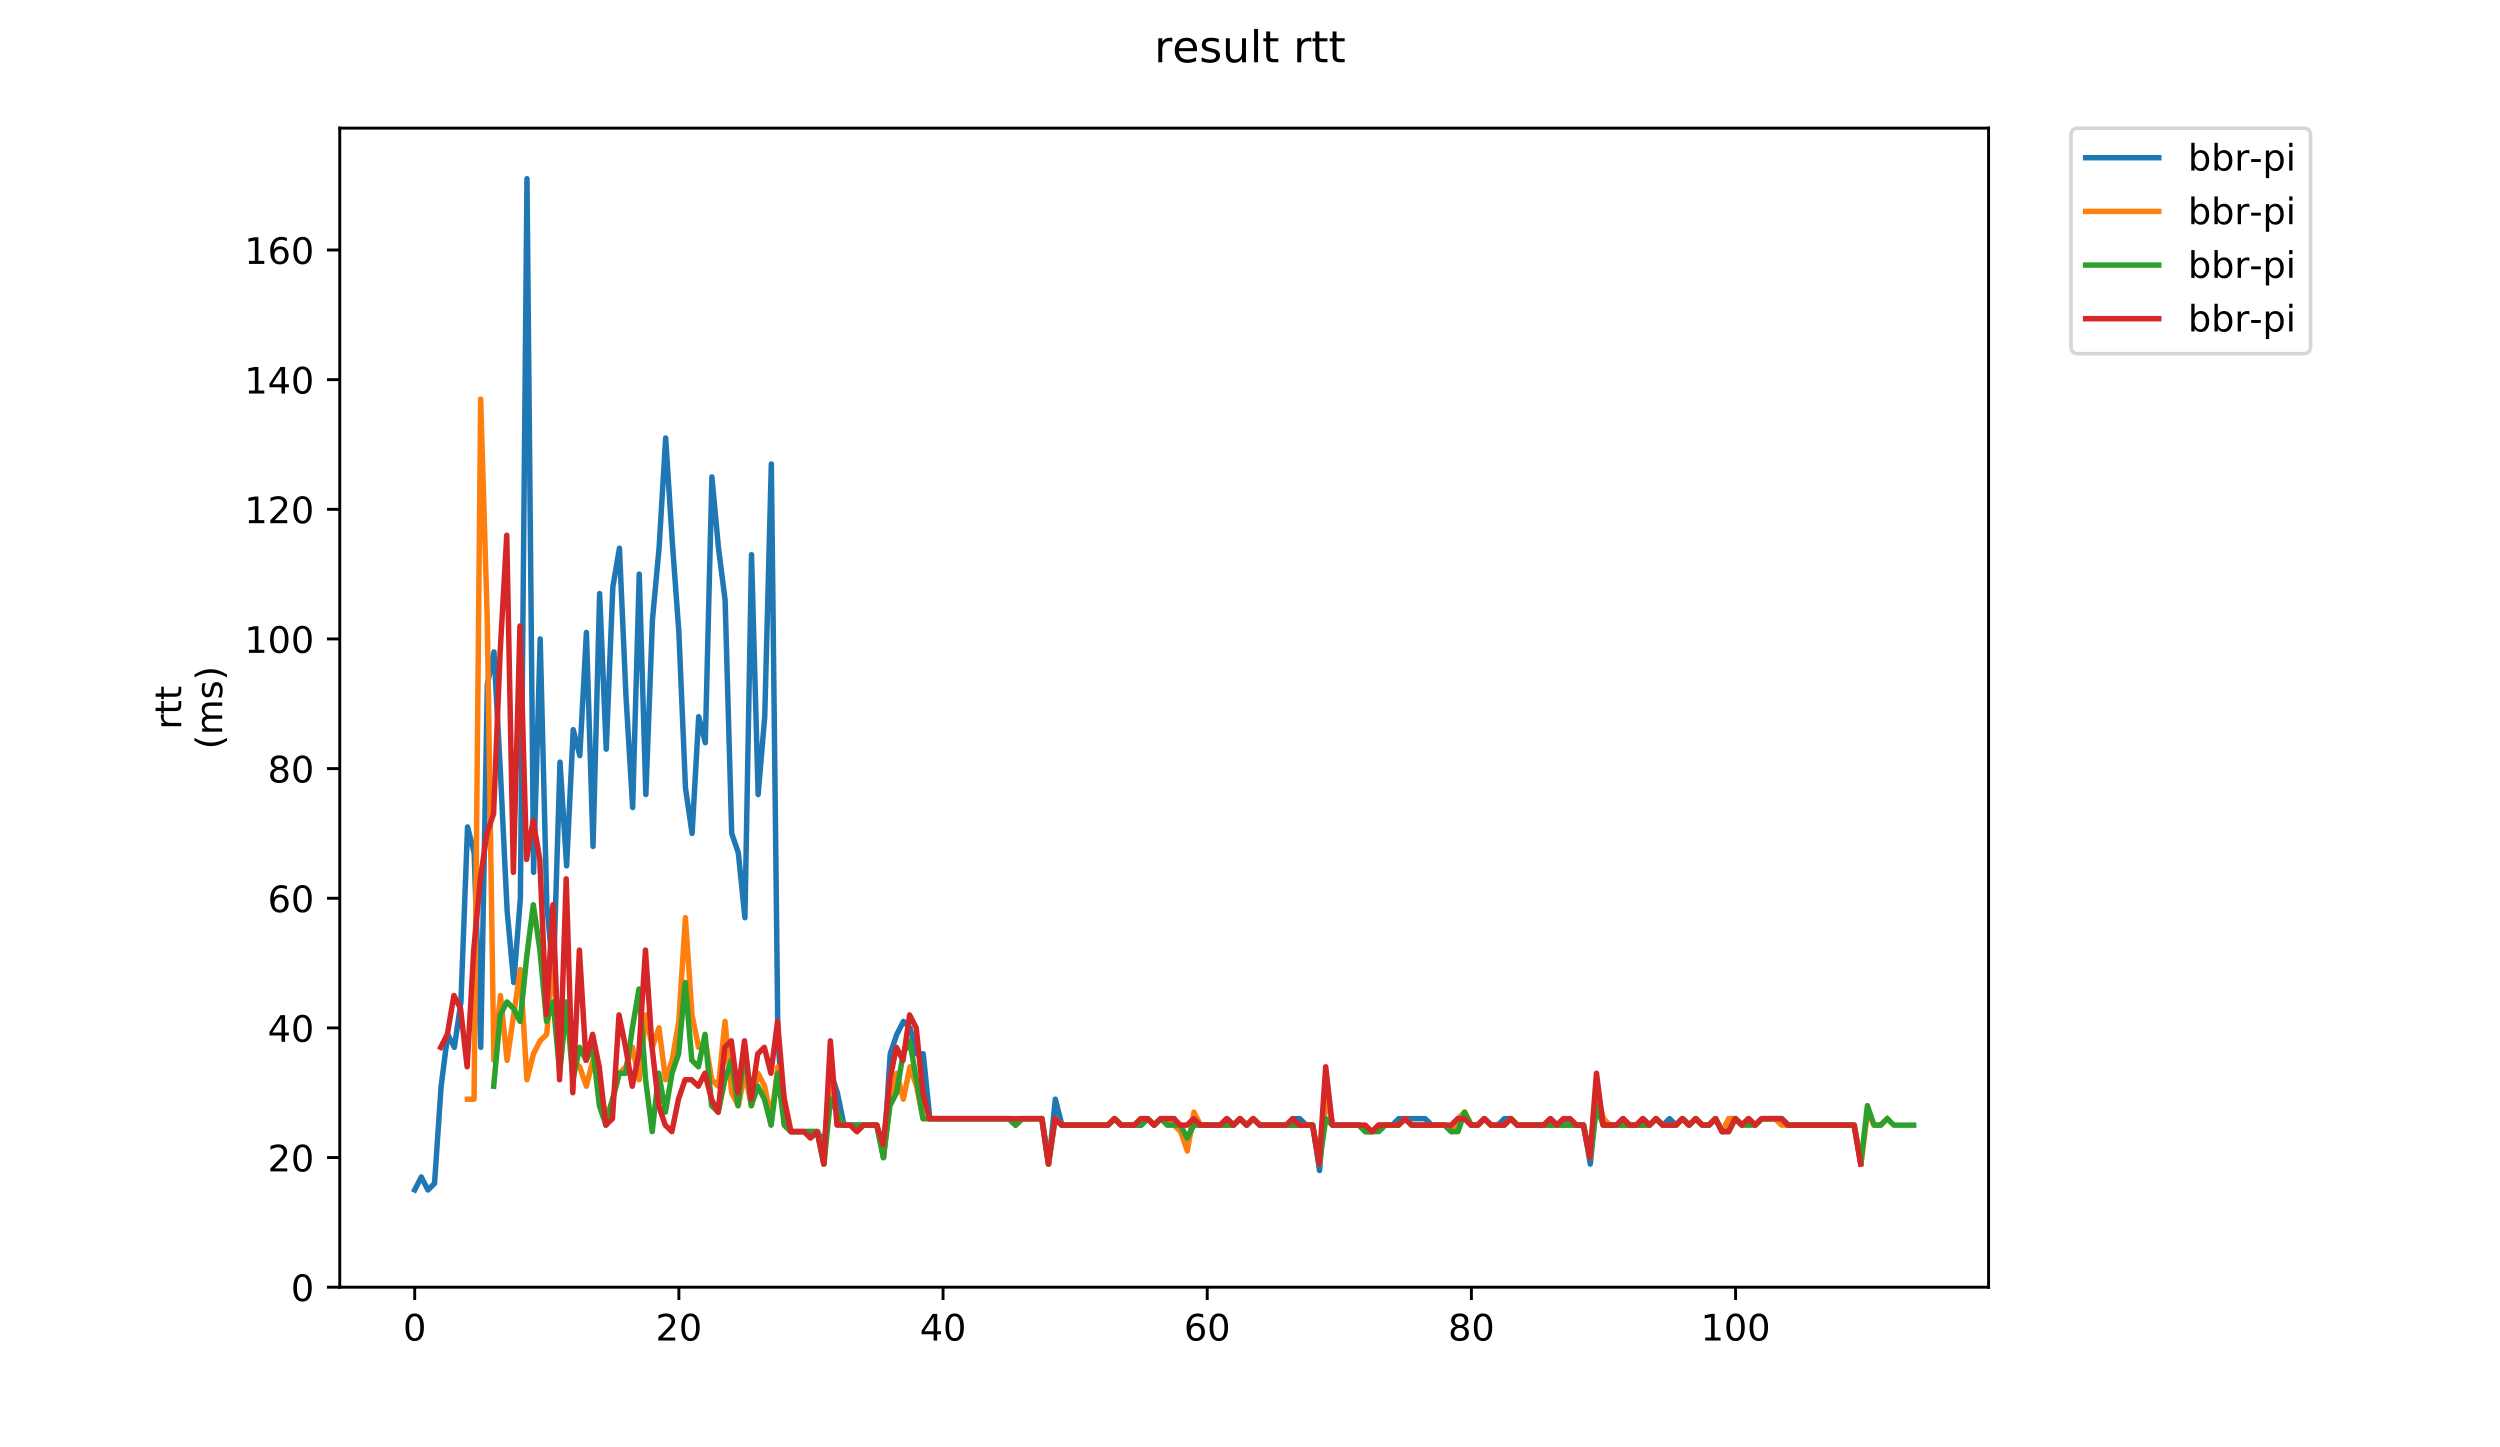 <?xml version="1.0" encoding="utf-8" standalone="no"?>
<!DOCTYPE svg PUBLIC "-//W3C//DTD SVG 1.1//EN"
  "http://www.w3.org/Graphics/SVG/1.1/DTD/svg11.dtd">
<!-- Created with matplotlib (https://matplotlib.org/) -->
<svg height="396pt" version="1.1" viewBox="0 0 684 396" width="684pt" xmlns="http://www.w3.org/2000/svg" xmlns:xlink="http://www.w3.org/1999/xlink">
 <defs>
  <style type="text/css">
*{stroke-linecap:butt;stroke-linejoin:round;}
  </style>
 </defs>
 <g id="figure_1">
  <g id="patch_1">
   <path d="M 0 396 
L 684 396 
L 684 0 
L 0 0 
z
" style="fill:#ffffff;"/>
  </g>
  <g id="axes_1">
   <g id="patch_2">
    <path d="M 92.957 352.174 
L 544.074 352.174 
L 544.074 35.062 
L 92.957 35.062 
z
" style="fill:#ffffff;"/>
   </g>
   <g id="matplotlib.axis_1">
    <g id="xtick_1">
     <g id="line2d_1">
      <defs>
       <path d="M 0 0 
L 0 3.5 
" id="m398f394c5d" style="stroke:#000000;stroke-width:0.8;"/>
      </defs>
      <g>
       <use style="stroke:#000000;stroke-width:0.8;" x="113.463" xlink:href="#m398f394c5d" y="352.174"/>
      </g>
     </g>
     <g id="text_1">
      <!-- 0 -->
      <defs>
       <path d="M 31.781 66.406 
Q 24.172 66.406 20.328 58.906 
Q 16.5 51.422 16.5 36.375 
Q 16.5 21.391 20.328 13.891 
Q 24.172 6.391 31.781 6.391 
Q 39.453 6.391 43.281 13.891 
Q 47.125 21.391 47.125 36.375 
Q 47.125 51.422 43.281 58.906 
Q 39.453 66.406 31.781 66.406 
z
M 31.781 74.219 
Q 44.047 74.219 50.516 64.516 
Q 56.984 54.828 56.984 36.375 
Q 56.984 17.969 50.516 8.266 
Q 44.047 -1.422 31.781 -1.422 
Q 19.531 -1.422 13.062 8.266 
Q 6.594 17.969 6.594 36.375 
Q 6.594 54.828 13.062 64.516 
Q 19.531 74.219 31.781 74.219 
z
" id="DejaVuSans-48"/>
      </defs>
      <g transform="translate(110.282 366.773)scale(0.1 -0.1)">
       <use xlink:href="#DejaVuSans-48"/>
      </g>
     </g>
    </g>
    <g id="xtick_2">
     <g id="line2d_2">
      <g>
       <use style="stroke:#000000;stroke-width:0.8;" x="185.741" xlink:href="#m398f394c5d" y="352.174"/>
      </g>
     </g>
     <g id="text_2">
      <!-- 20 -->
      <defs>
       <path d="M 19.188 8.297 
L 53.609 8.297 
L 53.609 0 
L 7.328 0 
L 7.328 8.297 
Q 12.938 14.109 22.625 23.891 
Q 32.328 33.688 34.812 36.531 
Q 39.547 41.844 41.422 45.531 
Q 43.312 49.219 43.312 52.781 
Q 43.312 58.594 39.234 62.25 
Q 35.156 65.922 28.609 65.922 
Q 23.969 65.922 18.812 64.312 
Q 13.672 62.703 7.812 59.422 
L 7.812 69.391 
Q 13.766 71.781 18.938 73 
Q 24.125 74.219 28.422 74.219 
Q 39.75 74.219 46.484 68.547 
Q 53.219 62.891 53.219 53.422 
Q 53.219 48.922 51.531 44.891 
Q 49.859 40.875 45.406 35.406 
Q 44.188 33.984 37.641 27.219 
Q 31.109 20.453 19.188 8.297 
z
" id="DejaVuSans-50"/>
      </defs>
      <g transform="translate(179.378 366.773)scale(0.1 -0.1)">
       <use xlink:href="#DejaVuSans-50"/>
       <use x="63.623" xlink:href="#DejaVuSans-48"/>
      </g>
     </g>
    </g>
    <g id="xtick_3">
     <g id="line2d_3">
      <g>
       <use style="stroke:#000000;stroke-width:0.8;" x="258.019" xlink:href="#m398f394c5d" y="352.174"/>
      </g>
     </g>
     <g id="text_3">
      <!-- 40 -->
      <defs>
       <path d="M 37.797 64.312 
L 12.891 25.391 
L 37.797 25.391 
z
M 35.203 72.906 
L 47.609 72.906 
L 47.609 25.391 
L 58.016 25.391 
L 58.016 17.188 
L 47.609 17.188 
L 47.609 0 
L 37.797 0 
L 37.797 17.188 
L 4.891 17.188 
L 4.891 26.703 
z
" id="DejaVuSans-52"/>
      </defs>
      <g transform="translate(251.656 366.773)scale(0.1 -0.1)">
       <use xlink:href="#DejaVuSans-52"/>
       <use x="63.623" xlink:href="#DejaVuSans-48"/>
      </g>
     </g>
    </g>
    <g id="xtick_4">
     <g id="line2d_4">
      <g>
       <use style="stroke:#000000;stroke-width:0.8;" x="330.297" xlink:href="#m398f394c5d" y="352.174"/>
      </g>
     </g>
     <g id="text_4">
      <!-- 60 -->
      <defs>
       <path d="M 33.016 40.375 
Q 26.375 40.375 22.484 35.828 
Q 18.609 31.297 18.609 23.391 
Q 18.609 15.531 22.484 10.953 
Q 26.375 6.391 33.016 6.391 
Q 39.656 6.391 43.531 10.953 
Q 47.406 15.531 47.406 23.391 
Q 47.406 31.297 43.531 35.828 
Q 39.656 40.375 33.016 40.375 
z
M 52.594 71.297 
L 52.594 62.312 
Q 48.875 64.062 45.094 64.984 
Q 41.312 65.922 37.594 65.922 
Q 27.828 65.922 22.672 59.328 
Q 17.531 52.734 16.797 39.406 
Q 19.672 43.656 24.016 45.922 
Q 28.375 48.188 33.594 48.188 
Q 44.578 48.188 50.953 41.516 
Q 57.328 34.859 57.328 23.391 
Q 57.328 12.156 50.688 5.359 
Q 44.047 -1.422 33.016 -1.422 
Q 20.359 -1.422 13.672 8.266 
Q 6.984 17.969 6.984 36.375 
Q 6.984 53.656 15.188 63.938 
Q 23.391 74.219 37.203 74.219 
Q 40.922 74.219 44.703 73.484 
Q 48.484 72.75 52.594 71.297 
z
" id="DejaVuSans-54"/>
      </defs>
      <g transform="translate(323.935 366.773)scale(0.1 -0.1)">
       <use xlink:href="#DejaVuSans-54"/>
       <use x="63.623" xlink:href="#DejaVuSans-48"/>
      </g>
     </g>
    </g>
    <g id="xtick_5">
     <g id="line2d_5">
      <g>
       <use style="stroke:#000000;stroke-width:0.8;" x="402.575" xlink:href="#m398f394c5d" y="352.174"/>
      </g>
     </g>
     <g id="text_5">
      <!-- 80 -->
      <defs>
       <path d="M 31.781 34.625 
Q 24.75 34.625 20.719 30.859 
Q 16.703 27.094 16.703 20.516 
Q 16.703 13.922 20.719 10.156 
Q 24.75 6.391 31.781 6.391 
Q 38.812 6.391 42.859 10.172 
Q 46.922 13.969 46.922 20.516 
Q 46.922 27.094 42.891 30.859 
Q 38.875 34.625 31.781 34.625 
z
M 21.922 38.812 
Q 15.578 40.375 12.031 44.719 
Q 8.5 49.078 8.5 55.328 
Q 8.5 64.062 14.719 69.141 
Q 20.953 74.219 31.781 74.219 
Q 42.672 74.219 48.875 69.141 
Q 55.078 64.062 55.078 55.328 
Q 55.078 49.078 51.531 44.719 
Q 48 40.375 41.703 38.812 
Q 48.828 37.156 52.797 32.312 
Q 56.781 27.484 56.781 20.516 
Q 56.781 9.906 50.312 4.234 
Q 43.844 -1.422 31.781 -1.422 
Q 19.734 -1.422 13.25 4.234 
Q 6.781 9.906 6.781 20.516 
Q 6.781 27.484 10.781 32.312 
Q 14.797 37.156 21.922 38.812 
z
M 18.312 54.391 
Q 18.312 48.734 21.844 45.562 
Q 25.391 42.391 31.781 42.391 
Q 38.141 42.391 41.719 45.562 
Q 45.312 48.734 45.312 54.391 
Q 45.312 60.062 41.719 63.234 
Q 38.141 66.406 31.781 66.406 
Q 25.391 66.406 21.844 63.234 
Q 18.312 60.062 18.312 54.391 
z
" id="DejaVuSans-56"/>
      </defs>
      <g transform="translate(396.213 366.773)scale(0.1 -0.1)">
       <use xlink:href="#DejaVuSans-56"/>
       <use x="63.623" xlink:href="#DejaVuSans-48"/>
      </g>
     </g>
    </g>
    <g id="xtick_6">
     <g id="line2d_6">
      <g>
       <use style="stroke:#000000;stroke-width:0.8;" x="474.853" xlink:href="#m398f394c5d" y="352.174"/>
      </g>
     </g>
     <g id="text_6">
      <!-- 100 -->
      <defs>
       <path d="M 12.406 8.297 
L 28.516 8.297 
L 28.516 63.922 
L 10.984 60.406 
L 10.984 69.391 
L 28.422 72.906 
L 38.281 72.906 
L 38.281 8.297 
L 54.391 8.297 
L 54.391 0 
L 12.406 0 
z
" id="DejaVuSans-49"/>
      </defs>
      <g transform="translate(465.309 366.773)scale(0.1 -0.1)">
       <use xlink:href="#DejaVuSans-49"/>
       <use x="63.623" xlink:href="#DejaVuSans-48"/>
       <use x="127.246" xlink:href="#DejaVuSans-48"/>
      </g>
     </g>
    </g>
   </g>
   <g id="matplotlib.axis_2">
    <g id="ytick_1">
     <g id="line2d_7">
      <defs>
       <path d="M 0 0 
L -3.5 0 
" id="m959efb5e9f" style="stroke:#000000;stroke-width:0.8;"/>
      </defs>
      <g>
       <use style="stroke:#000000;stroke-width:0.8;" x="92.957" xlink:href="#m959efb5e9f" y="352.174"/>
      </g>
     </g>
     <g id="text_7">
      <!-- 0 -->
      <g transform="translate(79.595 355.973)scale(0.1 -0.1)">
       <use xlink:href="#DejaVuSans-48"/>
      </g>
     </g>
    </g>
    <g id="ytick_2">
     <g id="line2d_8">
      <g>
       <use style="stroke:#000000;stroke-width:0.8;" x="92.957" xlink:href="#m959efb5e9f" y="316.703"/>
      </g>
     </g>
     <g id="text_8">
      <!-- 20 -->
      <g transform="translate(73.233 320.502)scale(0.1 -0.1)">
       <use xlink:href="#DejaVuSans-50"/>
       <use x="63.623" xlink:href="#DejaVuSans-48"/>
      </g>
     </g>
    </g>
    <g id="ytick_3">
     <g id="line2d_9">
      <g>
       <use style="stroke:#000000;stroke-width:0.8;" x="92.957" xlink:href="#m959efb5e9f" y="281.232"/>
      </g>
     </g>
     <g id="text_9">
      <!-- 40 -->
      <g transform="translate(73.233 285.031)scale(0.1 -0.1)">
       <use xlink:href="#DejaVuSans-52"/>
       <use x="63.623" xlink:href="#DejaVuSans-48"/>
      </g>
     </g>
    </g>
    <g id="ytick_4">
     <g id="line2d_10">
      <g>
       <use style="stroke:#000000;stroke-width:0.8;" x="92.957" xlink:href="#m959efb5e9f" y="245.761"/>
      </g>
     </g>
     <g id="text_10">
      <!-- 60 -->
      <g transform="translate(73.233 249.56)scale(0.1 -0.1)">
       <use xlink:href="#DejaVuSans-54"/>
       <use x="63.623" xlink:href="#DejaVuSans-48"/>
      </g>
     </g>
    </g>
    <g id="ytick_5">
     <g id="line2d_11">
      <g>
       <use style="stroke:#000000;stroke-width:0.8;" x="92.957" xlink:href="#m959efb5e9f" y="210.29"/>
      </g>
     </g>
     <g id="text_11">
      <!-- 80 -->
      <g transform="translate(73.233 214.089)scale(0.1 -0.1)">
       <use xlink:href="#DejaVuSans-56"/>
       <use x="63.623" xlink:href="#DejaVuSans-48"/>
      </g>
     </g>
    </g>
    <g id="ytick_6">
     <g id="line2d_12">
      <g>
       <use style="stroke:#000000;stroke-width:0.8;" x="92.957" xlink:href="#m959efb5e9f" y="174.819"/>
      </g>
     </g>
     <g id="text_12">
      <!-- 100 -->
      <g transform="translate(66.87 178.618)scale(0.1 -0.1)">
       <use xlink:href="#DejaVuSans-49"/>
       <use x="63.623" xlink:href="#DejaVuSans-48"/>
       <use x="127.246" xlink:href="#DejaVuSans-48"/>
      </g>
     </g>
    </g>
    <g id="ytick_7">
     <g id="line2d_13">
      <g>
       <use style="stroke:#000000;stroke-width:0.8;" x="92.957" xlink:href="#m959efb5e9f" y="139.348"/>
      </g>
     </g>
     <g id="text_13">
      <!-- 120 -->
      <g transform="translate(66.87 143.147)scale(0.1 -0.1)">
       <use xlink:href="#DejaVuSans-49"/>
       <use x="63.623" xlink:href="#DejaVuSans-50"/>
       <use x="127.246" xlink:href="#DejaVuSans-48"/>
      </g>
     </g>
    </g>
    <g id="ytick_8">
     <g id="line2d_14">
      <g>
       <use style="stroke:#000000;stroke-width:0.8;" x="92.957" xlink:href="#m959efb5e9f" y="103.876"/>
      </g>
     </g>
     <g id="text_14">
      <!-- 140 -->
      <g transform="translate(66.87 107.676)scale(0.1 -0.1)">
       <use xlink:href="#DejaVuSans-49"/>
       <use x="63.623" xlink:href="#DejaVuSans-52"/>
       <use x="127.246" xlink:href="#DejaVuSans-48"/>
      </g>
     </g>
    </g>
    <g id="ytick_9">
     <g id="line2d_15">
      <g>
       <use style="stroke:#000000;stroke-width:0.8;" x="92.957" xlink:href="#m959efb5e9f" y="68.405"/>
      </g>
     </g>
     <g id="text_15">
      <!-- 160 -->
      <g transform="translate(66.87 72.205)scale(0.1 -0.1)">
       <use xlink:href="#DejaVuSans-49"/>
       <use x="63.623" xlink:href="#DejaVuSans-54"/>
       <use x="127.246" xlink:href="#DejaVuSans-48"/>
      </g>
     </g>
    </g>
    <g id="text_16">
     <!-- rtt -->
     <defs>
      <path d="M 41.109 46.297 
Q 39.594 47.172 37.812 47.578 
Q 36.031 48 33.891 48 
Q 26.266 48 22.188 43.047 
Q 18.109 38.094 18.109 28.812 
L 18.109 0 
L 9.078 0 
L 9.078 54.688 
L 18.109 54.688 
L 18.109 46.188 
Q 20.953 51.172 25.484 53.578 
Q 30.031 56 36.531 56 
Q 37.453 56 38.578 55.875 
Q 39.703 55.766 41.062 55.516 
z
" id="DejaVuSans-114"/>
      <path d="M 18.312 70.219 
L 18.312 54.688 
L 36.812 54.688 
L 36.812 47.703 
L 18.312 47.703 
L 18.312 18.016 
Q 18.312 11.328 20.141 9.422 
Q 21.969 7.516 27.594 7.516 
L 36.812 7.516 
L 36.812 0 
L 27.594 0 
Q 17.188 0 13.234 3.875 
Q 9.281 7.766 9.281 18.016 
L 9.281 47.703 
L 2.688 47.703 
L 2.688 54.688 
L 9.281 54.688 
L 9.281 70.219 
z
" id="DejaVuSans-116"/>
     </defs>
     <g transform="translate(49.593 199.594)rotate(-90)scale(0.1 -0.1)">
      <use xlink:href="#DejaVuSans-114"/>
      <use x="41.113" xlink:href="#DejaVuSans-116"/>
      <use x="80.322" xlink:href="#DejaVuSans-116"/>
     </g>
     <!-- (ms) -->
     <defs>
      <path d="M 31 75.875 
Q 24.469 64.656 21.281 53.656 
Q 18.109 42.672 18.109 31.391 
Q 18.109 20.125 21.312 9.062 
Q 24.516 -2 31 -13.188 
L 23.188 -13.188 
Q 15.875 -1.703 12.234 9.375 
Q 8.594 20.453 8.594 31.391 
Q 8.594 42.281 12.203 53.312 
Q 15.828 64.359 23.188 75.875 
z
" id="DejaVuSans-40"/>
      <path d="M 52 44.188 
Q 55.375 50.25 60.062 53.125 
Q 64.75 56 71.094 56 
Q 79.641 56 84.281 50.016 
Q 88.922 44.047 88.922 33.016 
L 88.922 0 
L 79.891 0 
L 79.891 32.719 
Q 79.891 40.578 77.094 44.375 
Q 74.312 48.188 68.609 48.188 
Q 61.625 48.188 57.562 43.547 
Q 53.516 38.922 53.516 30.906 
L 53.516 0 
L 44.484 0 
L 44.484 32.719 
Q 44.484 40.625 41.703 44.406 
Q 38.922 48.188 33.109 48.188 
Q 26.219 48.188 22.156 43.531 
Q 18.109 38.875 18.109 30.906 
L 18.109 0 
L 9.078 0 
L 9.078 54.688 
L 18.109 54.688 
L 18.109 46.188 
Q 21.188 51.219 25.484 53.609 
Q 29.781 56 35.688 56 
Q 41.656 56 45.828 52.969 
Q 50 49.953 52 44.188 
z
" id="DejaVuSans-109"/>
      <path d="M 44.281 53.078 
L 44.281 44.578 
Q 40.484 46.531 36.375 47.5 
Q 32.281 48.484 27.875 48.484 
Q 21.188 48.484 17.844 46.438 
Q 14.5 44.391 14.5 40.281 
Q 14.5 37.156 16.891 35.375 
Q 19.281 33.594 26.516 31.984 
L 29.594 31.297 
Q 39.156 29.25 43.188 25.516 
Q 47.219 21.781 47.219 15.094 
Q 47.219 7.469 41.188 3.016 
Q 35.156 -1.422 24.609 -1.422 
Q 20.219 -1.422 15.453 -0.562 
Q 10.688 0.297 5.422 2 
L 5.422 11.281 
Q 10.406 8.688 15.234 7.391 
Q 20.062 6.109 24.812 6.109 
Q 31.156 6.109 34.562 8.281 
Q 37.984 10.453 37.984 14.406 
Q 37.984 18.062 35.516 20.016 
Q 33.062 21.969 24.703 23.781 
L 21.578 24.516 
Q 13.234 26.266 9.516 29.906 
Q 5.812 33.547 5.812 39.891 
Q 5.812 47.609 11.281 51.797 
Q 16.75 56 26.812 56 
Q 31.781 56 36.172 55.266 
Q 40.578 54.547 44.281 53.078 
z
" id="DejaVuSans-115"/>
      <path d="M 8.016 75.875 
L 15.828 75.875 
Q 23.141 64.359 26.781 53.312 
Q 30.422 42.281 30.422 31.391 
Q 30.422 20.453 26.781 9.375 
Q 23.141 -1.703 15.828 -13.188 
L 8.016 -13.188 
Q 14.5 -2 17.703 9.062 
Q 20.906 20.125 20.906 31.391 
Q 20.906 42.672 17.703 53.656 
Q 14.5 64.656 8.016 75.875 
z
" id="DejaVuSans-41"/>
     </defs>
     <g transform="translate(60.79 204.995)rotate(-90)scale(0.1 -0.1)">
      <use xlink:href="#DejaVuSans-40"/>
      <use x="39.014" xlink:href="#DejaVuSans-109"/>
      <use x="136.426" xlink:href="#DejaVuSans-115"/>
      <use x="188.525" xlink:href="#DejaVuSans-41"/>
     </g>
    </g>
   </g>
   <g id="line2d_16">
    <path clip-path="url(#p44de1ae178)" d="M 113.463 325.571 
L 115.27 322.024 
L 117.077 325.571 
L 118.884 323.797 
L 120.691 297.194 
L 122.498 283.006 
L 124.305 286.553 
L 126.111 274.138 
L 127.918 226.252 
L 129.725 233.346 
L 131.532 286.553 
L 133.339 187.234 
L 135.146 178.366 
L 136.953 212.063 
L 138.76 249.308 
L 140.567 268.817 
L 142.374 245.761 
L 144.181 48.896 
L 145.988 238.667 
L 147.795 174.819 
L 149.602 247.534 
L 151.409 267.044 
L 153.216 208.516 
L 155.023 236.893 
L 156.83 199.648 
L 158.637 206.743 
L 160.444 173.045 
L 162.25 231.572 
L 164.057 162.404 
L 165.864 204.969 
L 167.671 160.63 
L 169.478 149.989 
L 171.285 190.781 
L 173.092 220.931 
L 174.899 157.083 
L 176.706 217.384 
L 178.513 169.498 
L 180.32 149.989 
L 182.127 119.838 
L 183.934 148.215 
L 185.741 173.045 
L 187.548 215.61 
L 189.355 228.025 
L 191.162 196.101 
L 192.969 203.196 
L 194.776 130.48 
L 196.583 149.989 
L 198.39 164.177 
L 200.196 228.025 
L 202.003 233.346 
L 203.81 251.082 
L 205.617 151.762 
L 207.424 217.384 
L 209.231 196.101 
L 211.038 126.933 
L 212.845 284.779 
L 214.652 307.835 
L 216.459 309.609 
L 223.687 309.609 
L 225.494 313.156 
L 227.301 293.647 
L 229.108 298.968 
L 230.915 307.835 
L 239.949 307.835 
L 241.756 316.703 
L 243.563 288.326 
L 245.37 283.006 
L 247.177 279.458 
L 248.984 281.232 
L 250.791 288.326 
L 252.598 288.326 
L 254.405 306.062 
L 276.088 306.062 
L 277.895 307.835 
L 279.702 306.062 
L 285.123 306.062 
L 286.93 318.477 
L 288.737 300.741 
L 290.544 307.835 
L 303.193 307.835 
L 305 306.062 
L 306.807 307.835 
L 312.228 307.835 
L 314.034 306.062 
L 315.841 307.835 
L 317.648 306.062 
L 321.262 306.062 
L 324.876 313.156 
L 326.683 306.062 
L 328.49 307.835 
L 333.911 307.835 
L 335.718 306.062 
L 337.525 307.835 
L 339.332 306.062 
L 341.139 307.835 
L 342.946 306.062 
L 344.753 307.835 
L 351.98 307.835 
L 353.787 306.062 
L 355.594 306.062 
L 357.401 307.835 
L 359.208 307.835 
L 361.015 320.25 
L 362.822 298.968 
L 364.629 307.835 
L 371.857 307.835 
L 373.664 309.609 
L 375.471 309.609 
L 377.278 307.835 
L 380.892 307.835 
L 382.699 306.062 
L 389.926 306.062 
L 391.733 307.835 
L 395.347 307.835 
L 397.154 309.609 
L 398.961 306.062 
L 400.768 306.062 
L 402.575 307.835 
L 404.382 307.835 
L 406.189 306.062 
L 407.996 307.835 
L 409.803 307.835 
L 411.61 306.062 
L 413.417 306.062 
L 415.224 307.835 
L 422.452 307.835 
L 424.259 306.062 
L 426.065 307.835 
L 427.872 306.062 
L 429.679 307.835 
L 433.293 307.835 
L 435.1 318.477 
L 436.907 300.741 
L 438.714 307.835 
L 442.328 307.835 
L 444.135 306.062 
L 445.942 307.835 
L 447.749 307.835 
L 449.556 306.062 
L 451.363 307.835 
L 453.17 306.062 
L 454.977 307.835 
L 456.784 306.062 
L 458.591 307.835 
L 460.398 306.062 
L 462.205 307.835 
L 464.011 306.062 
L 465.818 307.835 
L 467.625 307.835 
L 469.432 306.062 
L 471.239 309.609 
L 473.046 306.062 
L 474.853 306.062 
L 476.66 307.835 
L 478.467 306.062 
L 480.274 307.835 
L 482.081 306.062 
L 487.502 306.062 
L 489.309 307.835 
L 501.957 307.835 
L 501.957 307.835 
" style="fill:none;stroke:#1f77b4;stroke-linecap:square;stroke-width:1.5;"/>
   </g>
   <g id="line2d_17">
    <path clip-path="url(#p44de1ae178)" d="M 127.893 300.741 
L 129.7 300.741 
L 131.507 109.197 
L 133.314 169.498 
L 135.121 290.1 
L 136.928 272.364 
L 138.735 290.1 
L 142.349 265.27 
L 144.156 295.42 
L 145.963 288.326 
L 147.77 284.779 
L 149.577 283.006 
L 151.383 261.723 
L 153.19 291.873 
L 154.997 275.911 
L 156.804 290.1 
L 158.611 291.873 
L 160.418 297.194 
L 162.225 290.1 
L 164.032 297.194 
L 165.839 306.062 
L 167.646 300.741 
L 169.453 293.647 
L 171.26 291.873 
L 173.067 286.553 
L 174.874 295.42 
L 176.681 277.685 
L 178.488 286.553 
L 180.295 281.232 
L 182.102 295.42 
L 183.909 290.1 
L 185.716 279.458 
L 187.523 251.082 
L 189.329 277.685 
L 191.136 286.553 
L 192.943 284.779 
L 194.75 295.42 
L 196.557 297.194 
L 198.364 279.458 
L 200.171 298.968 
L 201.978 302.515 
L 203.785 293.647 
L 205.592 302.515 
L 207.399 293.647 
L 209.206 297.194 
L 211.013 306.062 
L 212.82 291.873 
L 216.434 309.609 
L 223.662 309.609 
L 225.469 318.477 
L 227.275 293.647 
L 229.082 306.062 
L 230.889 307.835 
L 232.696 307.835 
L 234.503 309.609 
L 236.31 307.835 
L 239.924 307.835 
L 241.731 316.703 
L 243.538 300.741 
L 245.345 293.647 
L 247.152 300.741 
L 248.959 291.873 
L 250.766 297.194 
L 252.573 306.062 
L 276.063 306.062 
L 277.87 307.835 
L 279.677 306.062 
L 285.098 306.062 
L 286.905 318.477 
L 288.712 306.062 
L 290.519 307.835 
L 303.167 307.835 
L 304.974 306.062 
L 306.781 307.835 
L 310.395 307.835 
L 312.202 306.062 
L 314.009 306.062 
L 315.816 307.835 
L 317.623 306.062 
L 319.43 306.062 
L 323.044 309.609 
L 324.851 314.93 
L 326.658 304.288 
L 328.465 307.835 
L 337.5 307.835 
L 339.306 306.062 
L 341.113 307.835 
L 342.92 306.062 
L 344.727 307.835 
L 359.183 307.835 
L 360.99 318.477 
L 362.797 298.968 
L 364.604 307.835 
L 371.832 307.835 
L 373.639 309.609 
L 375.446 309.609 
L 377.252 307.835 
L 382.673 307.835 
L 384.48 306.062 
L 386.287 307.835 
L 395.322 307.835 
L 397.129 309.609 
L 398.936 306.062 
L 400.743 304.288 
L 402.55 307.835 
L 404.357 307.835 
L 406.164 306.062 
L 407.971 307.835 
L 411.585 307.835 
L 413.392 306.062 
L 415.198 307.835 
L 433.268 307.835 
L 435.075 316.703 
L 436.882 298.968 
L 438.689 306.062 
L 440.496 307.835 
L 451.338 307.835 
L 453.144 306.062 
L 454.951 307.835 
L 458.565 307.835 
L 460.372 306.062 
L 462.179 307.835 
L 463.986 306.062 
L 465.793 307.835 
L 467.6 307.835 
L 469.407 306.062 
L 471.214 309.609 
L 473.021 306.062 
L 474.828 306.062 
L 476.635 307.835 
L 478.442 306.062 
L 480.249 307.835 
L 482.056 306.062 
L 485.67 306.062 
L 487.477 307.835 
L 507.353 307.835 
L 509.16 318.477 
L 510.967 304.288 
L 512.774 307.835 
L 514.581 307.835 
L 516.388 306.062 
L 516.388 306.062 
" style="fill:none;stroke:#ff7f0e;stroke-linecap:square;stroke-width:1.5;"/>
   </g>
   <g id="line2d_18">
    <path clip-path="url(#p44de1ae178)" d="M 135.074 297.194 
L 136.881 277.685 
L 138.688 274.138 
L 140.495 275.911 
L 142.302 279.458 
L 144.109 261.723 
L 145.916 247.534 
L 147.723 259.949 
L 149.53 279.458 
L 151.337 274.138 
L 153.143 293.647 
L 154.95 274.138 
L 156.757 295.42 
L 158.564 286.553 
L 160.371 290.1 
L 162.178 286.553 
L 163.985 302.515 
L 165.792 307.835 
L 169.406 293.647 
L 171.213 293.647 
L 173.02 281.232 
L 174.827 270.591 
L 176.634 295.42 
L 178.441 309.609 
L 180.248 293.647 
L 182.055 304.288 
L 183.862 293.647 
L 185.669 288.326 
L 187.476 268.817 
L 189.282 290.1 
L 191.089 291.873 
L 192.896 283.006 
L 194.703 302.515 
L 196.51 304.288 
L 198.317 295.42 
L 200.124 290.1 
L 201.931 302.515 
L 203.738 286.553 
L 205.545 302.515 
L 207.352 297.194 
L 209.159 300.741 
L 210.966 307.835 
L 212.773 293.647 
L 214.58 307.835 
L 216.387 309.609 
L 223.615 309.609 
L 225.422 318.477 
L 227.228 300.741 
L 230.842 307.835 
L 239.877 307.835 
L 241.684 316.703 
L 243.491 302.515 
L 245.298 298.968 
L 247.105 288.326 
L 248.912 284.779 
L 252.526 306.062 
L 276.016 306.062 
L 277.823 307.835 
L 279.63 306.062 
L 285.051 306.062 
L 286.858 318.477 
L 288.665 306.062 
L 290.472 307.835 
L 303.12 307.835 
L 304.927 306.062 
L 306.734 307.835 
L 312.155 307.835 
L 313.962 306.062 
L 315.769 307.835 
L 317.576 306.062 
L 319.383 307.835 
L 322.997 307.835 
L 324.804 311.382 
L 326.611 307.835 
L 337.453 307.835 
L 339.26 306.062 
L 341.066 307.835 
L 342.873 306.062 
L 344.68 307.835 
L 359.136 307.835 
L 360.943 318.477 
L 362.75 306.062 
L 364.557 307.835 
L 371.785 307.835 
L 373.592 309.609 
L 377.206 309.609 
L 379.012 307.835 
L 382.626 307.835 
L 384.433 306.062 
L 386.24 307.835 
L 395.275 307.835 
L 397.082 309.609 
L 398.889 309.609 
L 400.696 304.288 
L 402.503 307.835 
L 404.31 307.835 
L 406.117 306.062 
L 407.924 307.835 
L 411.538 307.835 
L 413.345 306.062 
L 415.151 307.835 
L 433.221 307.835 
L 435.028 316.703 
L 436.835 302.515 
L 438.642 307.835 
L 451.291 307.835 
L 453.097 306.062 
L 454.904 307.835 
L 458.518 307.835 
L 460.325 306.062 
L 462.132 307.835 
L 463.939 306.062 
L 465.746 307.835 
L 467.553 307.835 
L 469.36 306.062 
L 471.167 309.609 
L 472.974 309.609 
L 474.781 306.062 
L 476.588 307.835 
L 480.202 307.835 
L 482.009 306.062 
L 487.43 306.062 
L 489.237 307.835 
L 507.306 307.835 
L 509.113 318.477 
L 510.92 302.515 
L 512.727 307.835 
L 514.534 307.835 
L 516.341 306.062 
L 518.148 307.835 
L 523.569 307.835 
L 523.569 307.835 
" style="fill:none;stroke:#2ca02c;stroke-linecap:square;stroke-width:1.5;"/>
   </g>
   <g id="line2d_19">
    <path clip-path="url(#p44de1ae178)" d="M 120.579 286.553 
L 122.386 283.006 
L 124.192 272.364 
L 125.999 275.911 
L 127.806 291.873 
L 129.613 259.949 
L 131.42 240.44 
L 133.227 228.025 
L 135.034 222.705 
L 136.841 178.366 
L 138.648 146.442 
L 140.455 238.667 
L 142.262 171.272 
L 144.069 235.12 
L 145.876 224.478 
L 147.683 235.12 
L 149.49 277.685 
L 151.297 247.534 
L 153.104 295.42 
L 154.911 240.44 
L 156.718 298.968 
L 158.525 259.949 
L 160.332 290.1 
L 162.138 283.006 
L 163.945 291.873 
L 165.752 307.835 
L 167.559 306.062 
L 169.366 277.685 
L 171.173 286.553 
L 172.98 297.194 
L 174.787 288.326 
L 176.594 259.949 
L 178.401 286.553 
L 180.208 302.515 
L 182.015 307.835 
L 183.822 309.609 
L 185.629 300.741 
L 187.436 295.42 
L 189.243 295.42 
L 191.05 297.194 
L 192.857 293.647 
L 194.664 300.741 
L 196.471 304.288 
L 198.278 286.553 
L 200.084 284.779 
L 201.891 298.968 
L 203.698 284.779 
L 205.505 300.741 
L 207.312 288.326 
L 209.119 286.553 
L 210.926 293.647 
L 212.733 279.458 
L 214.54 300.741 
L 216.347 309.609 
L 219.961 309.609 
L 221.768 311.382 
L 223.575 309.609 
L 225.382 318.477 
L 227.189 284.779 
L 228.996 307.835 
L 232.61 307.835 
L 234.417 309.609 
L 236.223 307.835 
L 239.837 307.835 
L 241.644 313.156 
L 243.451 295.42 
L 245.258 286.553 
L 247.065 290.1 
L 248.872 277.685 
L 250.679 281.232 
L 252.486 298.968 
L 254.293 306.062 
L 285.011 306.062 
L 286.818 318.477 
L 288.625 306.062 
L 290.432 307.835 
L 303.081 307.835 
L 304.888 306.062 
L 306.695 307.835 
L 310.309 307.835 
L 312.115 306.062 
L 313.922 306.062 
L 315.729 307.835 
L 317.536 306.062 
L 321.15 306.062 
L 322.957 307.835 
L 324.764 307.835 
L 326.571 306.062 
L 328.378 307.835 
L 333.799 307.835 
L 335.606 306.062 
L 337.413 307.835 
L 339.22 306.062 
L 341.027 307.835 
L 342.834 306.062 
L 344.641 307.835 
L 351.868 307.835 
L 353.675 306.062 
L 355.482 307.835 
L 359.096 307.835 
L 360.903 318.477 
L 362.71 291.873 
L 364.517 307.835 
L 373.552 307.835 
L 375.359 309.609 
L 377.166 307.835 
L 382.587 307.835 
L 384.394 306.062 
L 386.201 307.835 
L 397.042 307.835 
L 398.849 306.062 
L 400.656 306.062 
L 402.463 307.835 
L 404.27 307.835 
L 406.077 306.062 
L 407.884 307.835 
L 411.498 307.835 
L 413.305 306.062 
L 415.112 307.835 
L 422.34 307.835 
L 424.147 306.062 
L 425.953 307.835 
L 427.76 306.062 
L 429.567 306.062 
L 431.374 307.835 
L 433.181 307.835 
L 434.988 316.703 
L 436.795 293.647 
L 438.602 307.835 
L 442.216 307.835 
L 444.023 306.062 
L 445.83 307.835 
L 447.637 307.835 
L 449.444 306.062 
L 451.251 307.835 
L 453.058 306.062 
L 454.865 307.835 
L 458.479 307.835 
L 460.286 306.062 
L 462.092 307.835 
L 463.899 306.062 
L 465.706 307.835 
L 467.513 307.835 
L 469.32 306.062 
L 471.127 309.609 
L 472.934 309.609 
L 474.741 306.062 
L 476.548 307.835 
L 478.355 306.062 
L 480.162 307.835 
L 481.969 306.062 
L 487.39 306.062 
L 489.197 307.835 
L 507.266 307.835 
L 509.073 318.477 
L 509.073 318.477 
" style="fill:none;stroke:#d62728;stroke-linecap:square;stroke-width:1.5;"/>
   </g>
   <g id="patch_3">
    <path d="M 92.957 352.174 
L 92.957 35.062 
" style="fill:none;stroke:#000000;stroke-linecap:square;stroke-linejoin:miter;stroke-width:0.8;"/>
   </g>
   <g id="patch_4">
    <path d="M 544.074 352.174 
L 544.074 35.062 
" style="fill:none;stroke:#000000;stroke-linecap:square;stroke-linejoin:miter;stroke-width:0.8;"/>
   </g>
   <g id="patch_5">
    <path d="M 92.957 352.174 
L 544.074 352.174 
" style="fill:none;stroke:#000000;stroke-linecap:square;stroke-linejoin:miter;stroke-width:0.8;"/>
   </g>
   <g id="patch_6">
    <path d="M 92.957 35.062 
L 544.074 35.062 
" style="fill:none;stroke:#000000;stroke-linecap:square;stroke-linejoin:miter;stroke-width:0.8;"/>
   </g>
   <g id="legend_1">
    <g id="patch_7">
     <path d="M 568.63 96.775 
L 630.163 96.775 
Q 632.163 96.775 632.163 94.775 
L 632.163 37.062 
Q 632.163 35.062 630.163 35.062 
L 568.63 35.062 
Q 566.63 35.062 566.63 37.062 
L 566.63 94.775 
Q 566.63 96.775 568.63 96.775 
z
" style="fill:#ffffff;opacity:0.8;stroke:#cccccc;stroke-linejoin:miter;"/>
    </g>
    <g id="line2d_20">
     <path d="M 570.63 43.161 
L 590.63 43.161 
" style="fill:none;stroke:#1f77b4;stroke-linecap:square;stroke-width:1.5;"/>
    </g>
    <g id="line2d_21"/>
    <g id="text_17">
     <!-- bbr-pi -->
     <defs>
      <path d="M 48.688 27.297 
Q 48.688 37.203 44.609 42.844 
Q 40.531 48.484 33.406 48.484 
Q 26.266 48.484 22.188 42.844 
Q 18.109 37.203 18.109 27.297 
Q 18.109 17.391 22.188 11.75 
Q 26.266 6.109 33.406 6.109 
Q 40.531 6.109 44.609 11.75 
Q 48.688 17.391 48.688 27.297 
z
M 18.109 46.391 
Q 20.953 51.266 25.266 53.625 
Q 29.594 56 35.594 56 
Q 45.562 56 51.781 48.094 
Q 58.016 40.188 58.016 27.297 
Q 58.016 14.406 51.781 6.484 
Q 45.562 -1.422 35.594 -1.422 
Q 29.594 -1.422 25.266 0.953 
Q 20.953 3.328 18.109 8.203 
L 18.109 0 
L 9.078 0 
L 9.078 75.984 
L 18.109 75.984 
z
" id="DejaVuSans-98"/>
      <path d="M 4.891 31.391 
L 31.203 31.391 
L 31.203 23.391 
L 4.891 23.391 
z
" id="DejaVuSans-45"/>
      <path d="M 18.109 8.203 
L 18.109 -20.797 
L 9.078 -20.797 
L 9.078 54.688 
L 18.109 54.688 
L 18.109 46.391 
Q 20.953 51.266 25.266 53.625 
Q 29.594 56 35.594 56 
Q 45.562 56 51.781 48.094 
Q 58.016 40.188 58.016 27.297 
Q 58.016 14.406 51.781 6.484 
Q 45.562 -1.422 35.594 -1.422 
Q 29.594 -1.422 25.266 0.953 
Q 20.953 3.328 18.109 8.203 
z
M 48.688 27.297 
Q 48.688 37.203 44.609 42.844 
Q 40.531 48.484 33.406 48.484 
Q 26.266 48.484 22.188 42.844 
Q 18.109 37.203 18.109 27.297 
Q 18.109 17.391 22.188 11.75 
Q 26.266 6.109 33.406 6.109 
Q 40.531 6.109 44.609 11.75 
Q 48.688 17.391 48.688 27.297 
z
" id="DejaVuSans-112"/>
      <path d="M 9.422 54.688 
L 18.406 54.688 
L 18.406 0 
L 9.422 0 
z
M 9.422 75.984 
L 18.406 75.984 
L 18.406 64.594 
L 9.422 64.594 
z
" id="DejaVuSans-105"/>
     </defs>
     <g transform="translate(598.63 46.661)scale(0.1 -0.1)">
      <use xlink:href="#DejaVuSans-98"/>
      <use x="63.477" xlink:href="#DejaVuSans-98"/>
      <use x="126.953" xlink:href="#DejaVuSans-114"/>
      <use x="167.973" xlink:href="#DejaVuSans-45"/>
      <use x="204.057" xlink:href="#DejaVuSans-112"/>
      <use x="267.533" xlink:href="#DejaVuSans-105"/>
     </g>
    </g>
    <g id="line2d_22">
     <path d="M 570.63 57.839 
L 590.63 57.839 
" style="fill:none;stroke:#ff7f0e;stroke-linecap:square;stroke-width:1.5;"/>
    </g>
    <g id="line2d_23"/>
    <g id="text_18">
     <!-- bbr-pi -->
     <g transform="translate(598.63 61.339)scale(0.1 -0.1)">
      <use xlink:href="#DejaVuSans-98"/>
      <use x="63.477" xlink:href="#DejaVuSans-98"/>
      <use x="126.953" xlink:href="#DejaVuSans-114"/>
      <use x="167.973" xlink:href="#DejaVuSans-45"/>
      <use x="204.057" xlink:href="#DejaVuSans-112"/>
      <use x="267.533" xlink:href="#DejaVuSans-105"/>
     </g>
    </g>
    <g id="line2d_24">
     <path d="M 570.63 72.517 
L 590.63 72.517 
" style="fill:none;stroke:#2ca02c;stroke-linecap:square;stroke-width:1.5;"/>
    </g>
    <g id="line2d_25"/>
    <g id="text_19">
     <!-- bbr-pi -->
     <g transform="translate(598.63 76.017)scale(0.1 -0.1)">
      <use xlink:href="#DejaVuSans-98"/>
      <use x="63.477" xlink:href="#DejaVuSans-98"/>
      <use x="126.953" xlink:href="#DejaVuSans-114"/>
      <use x="167.973" xlink:href="#DejaVuSans-45"/>
      <use x="204.057" xlink:href="#DejaVuSans-112"/>
      <use x="267.533" xlink:href="#DejaVuSans-105"/>
     </g>
    </g>
    <g id="line2d_26">
     <path d="M 570.63 87.195 
L 590.63 87.195 
" style="fill:none;stroke:#d62728;stroke-linecap:square;stroke-width:1.5;"/>
    </g>
    <g id="line2d_27"/>
    <g id="text_20">
     <!-- bbr-pi -->
     <g transform="translate(598.63 90.695)scale(0.1 -0.1)">
      <use xlink:href="#DejaVuSans-98"/>
      <use x="63.477" xlink:href="#DejaVuSans-98"/>
      <use x="126.953" xlink:href="#DejaVuSans-114"/>
      <use x="167.973" xlink:href="#DejaVuSans-45"/>
      <use x="204.057" xlink:href="#DejaVuSans-112"/>
      <use x="267.533" xlink:href="#DejaVuSans-105"/>
     </g>
    </g>
   </g>
  </g>
  <g id="text_21">
   <!-- result rtt -->
   <defs>
    <path d="M 56.203 29.594 
L 56.203 25.203 
L 14.891 25.203 
Q 15.484 15.922 20.484 11.062 
Q 25.484 6.203 34.422 6.203 
Q 39.594 6.203 44.453 7.469 
Q 49.312 8.734 54.109 11.281 
L 54.109 2.781 
Q 49.266 0.734 44.188 -0.344 
Q 39.109 -1.422 33.891 -1.422 
Q 20.797 -1.422 13.156 6.188 
Q 5.516 13.812 5.516 26.812 
Q 5.516 40.234 12.766 48.109 
Q 20.016 56 32.328 56 
Q 43.359 56 49.781 48.891 
Q 56.203 41.797 56.203 29.594 
z
M 47.219 32.234 
Q 47.125 39.594 43.094 43.984 
Q 39.062 48.391 32.422 48.391 
Q 24.906 48.391 20.391 44.141 
Q 15.875 39.891 15.188 32.172 
z
" id="DejaVuSans-101"/>
    <path d="M 8.5 21.578 
L 8.5 54.688 
L 17.484 54.688 
L 17.484 21.922 
Q 17.484 14.156 20.5 10.266 
Q 23.531 6.391 29.594 6.391 
Q 36.859 6.391 41.078 11.031 
Q 45.312 15.672 45.312 23.688 
L 45.312 54.688 
L 54.297 54.688 
L 54.297 0 
L 45.312 0 
L 45.312 8.406 
Q 42.047 3.422 37.719 1 
Q 33.406 -1.422 27.688 -1.422 
Q 18.266 -1.422 13.375 4.438 
Q 8.5 10.297 8.5 21.578 
z
M 31.109 56 
z
" id="DejaVuSans-117"/>
    <path d="M 9.422 75.984 
L 18.406 75.984 
L 18.406 0 
L 9.422 0 
z
" id="DejaVuSans-108"/>
    <path id="DejaVuSans-32"/>
   </defs>
   <g transform="translate(315.818 17.038)scale(0.12 -0.12)">
    <use xlink:href="#DejaVuSans-114"/>
    <use x="41.082" xlink:href="#DejaVuSans-101"/>
    <use x="102.605" xlink:href="#DejaVuSans-115"/>
    <use x="154.705" xlink:href="#DejaVuSans-117"/>
    <use x="218.084" xlink:href="#DejaVuSans-108"/>
    <use x="245.867" xlink:href="#DejaVuSans-116"/>
    <use x="285.076" xlink:href="#DejaVuSans-32"/>
    <use x="316.863" xlink:href="#DejaVuSans-114"/>
    <use x="357.977" xlink:href="#DejaVuSans-116"/>
    <use x="397.186" xlink:href="#DejaVuSans-116"/>
   </g>
  </g>
 </g>
 <defs>
  <clipPath id="p44de1ae178">
   <rect height="317.112" width="451.116" x="92.957" y="35.062"/>
  </clipPath>
 </defs>
</svg>
